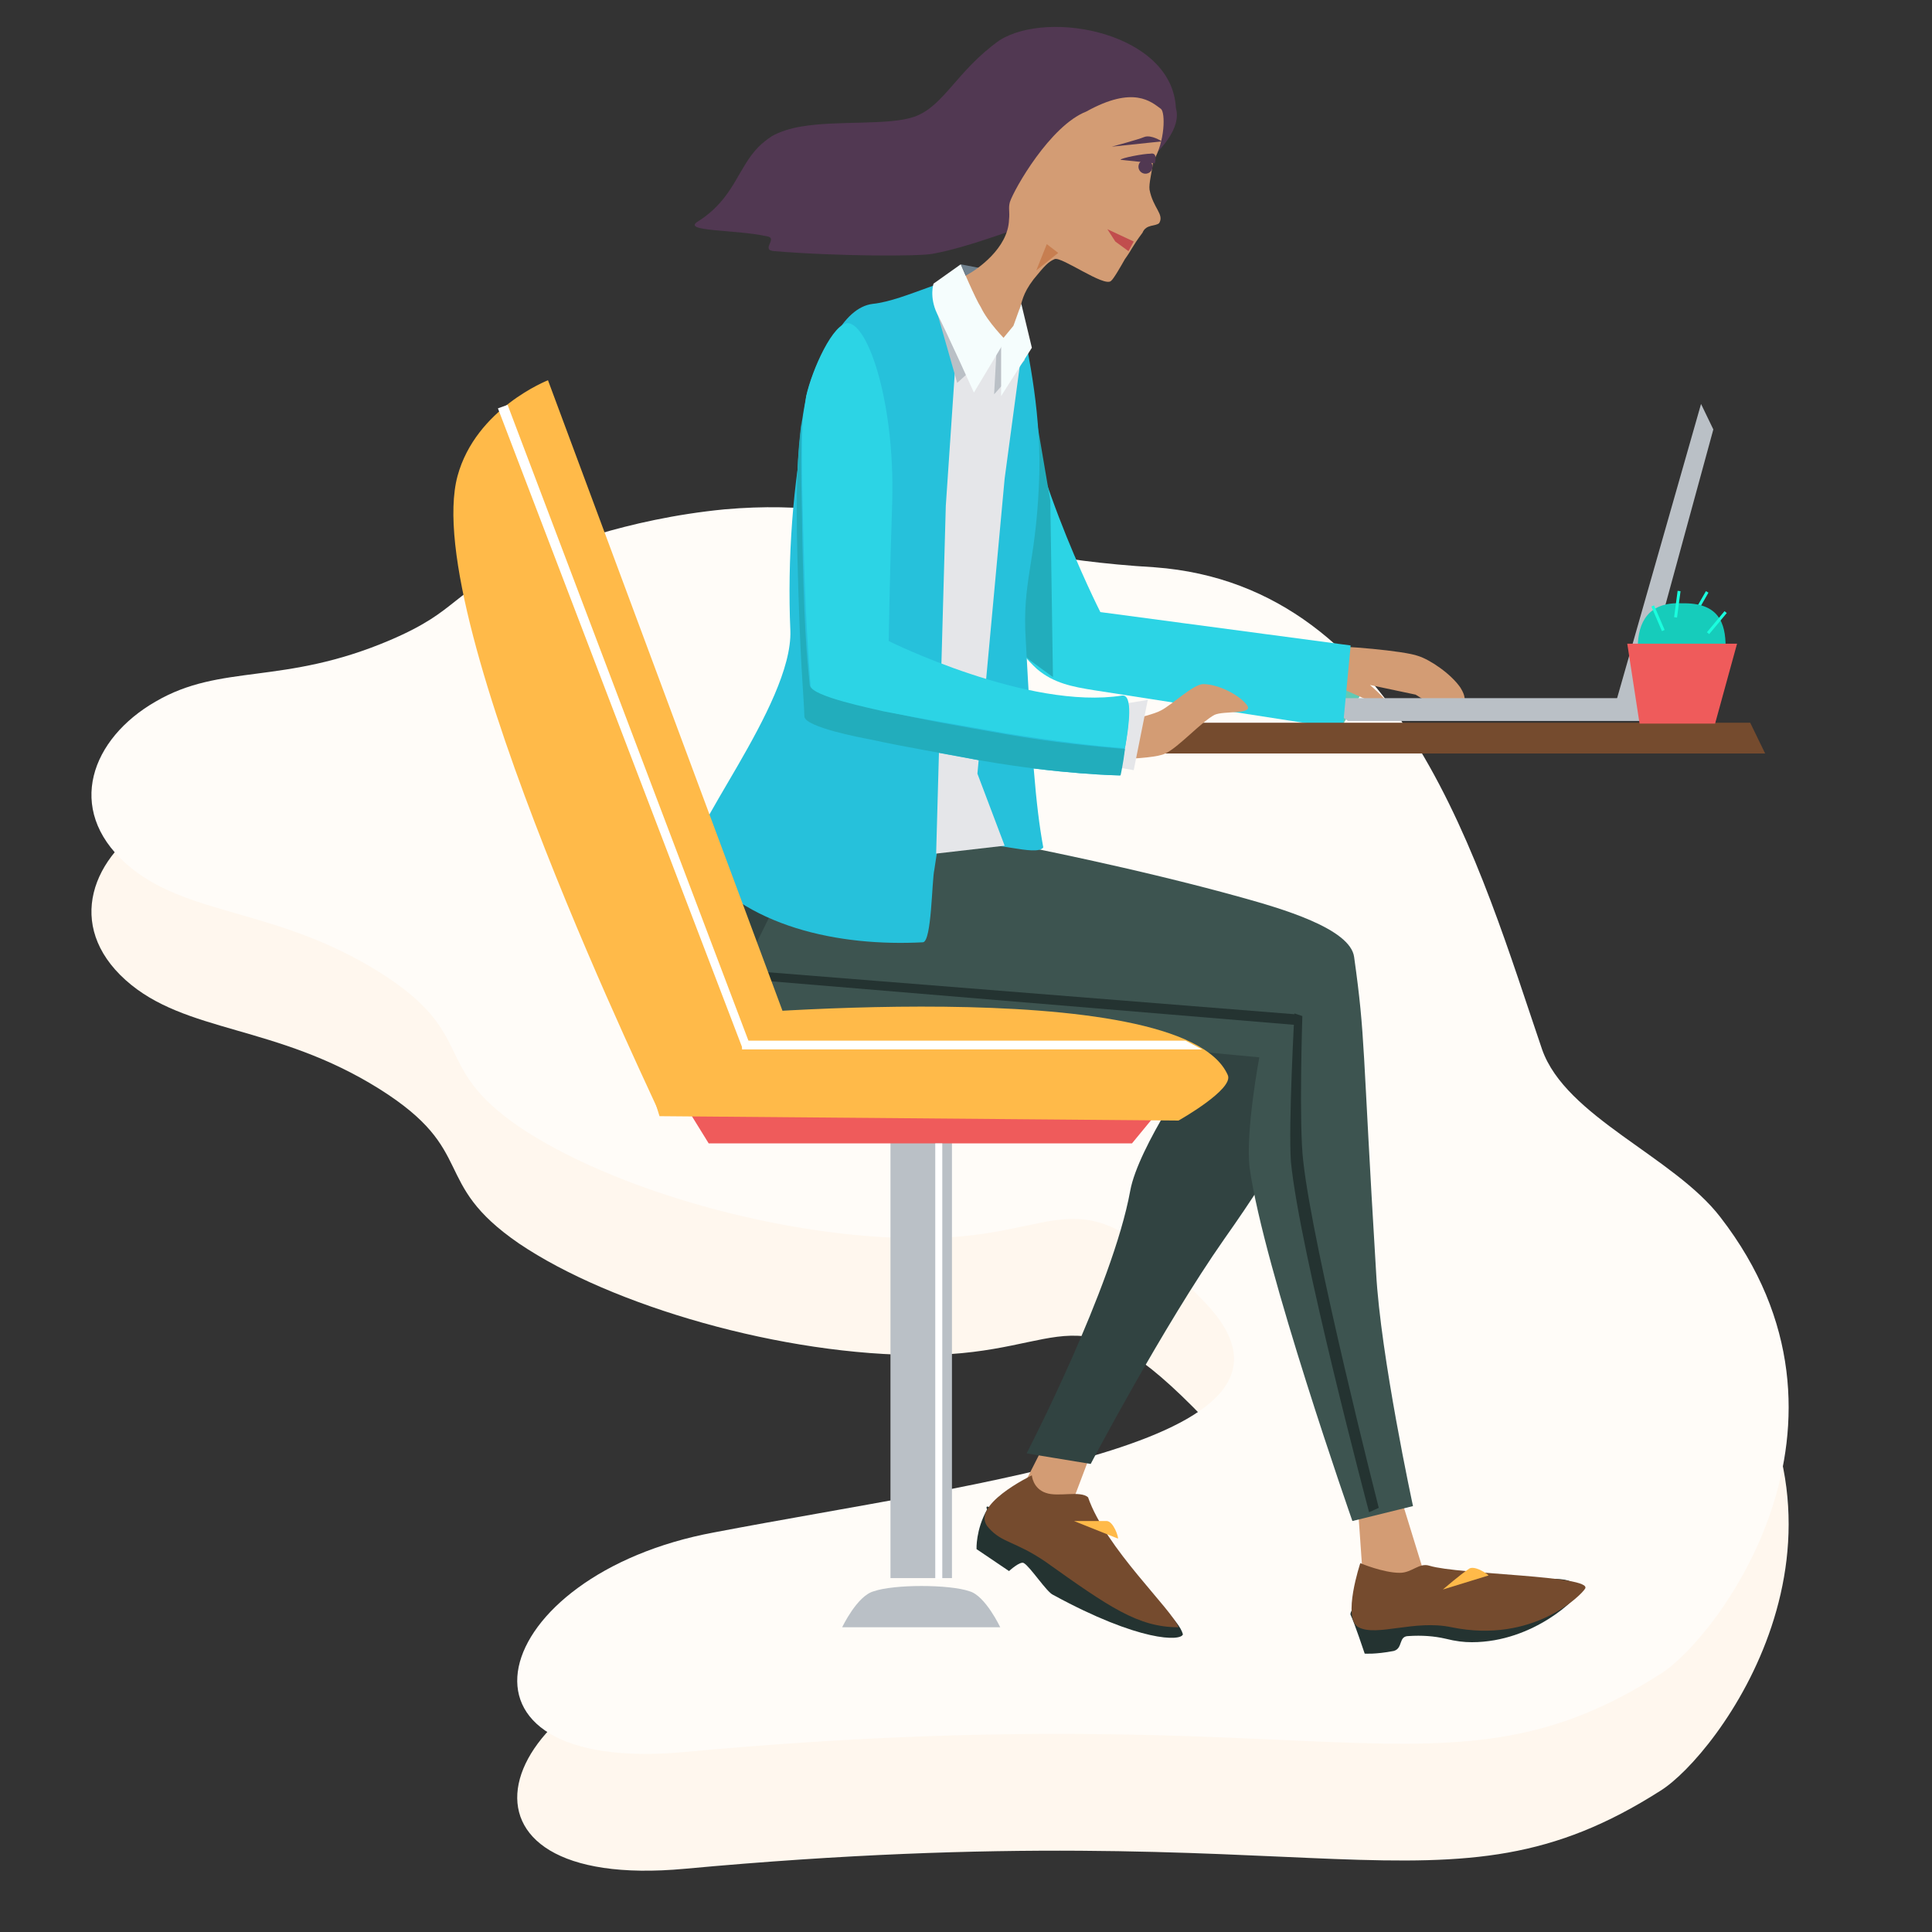 <?xml version="1.0" encoding="utf-8"?>
<!-- Generator: Adobe Illustrator 21.0.2, SVG Export Plug-In . SVG Version: 6.00 Build 0)  -->
<svg version="1.1" id="Layer_1" xmlns="http://www.w3.org/2000/svg" xmlns:xlink="http://www.w3.org/1999/xlink" x="0px" y="0px"
	 viewBox="0 0 220 220" style="enable-background:new 0 0 220 220;" xml:space="preserve">
<rect x="0" y="0" width="220" height="220" fill="#333333" stroke="none"/>
<style type="text/css">
	.st0{fill:#FFF7EE;}
	.st1{fill:#FFFCF8;}
	.st2{fill:#513852;}
	.st3{fill:none;stroke:#1AFFDE;stroke-width:0.333;stroke-miterlimit:10;}
	.st4{fill:#61C9B5;}
	.st5{fill:#D39C74;}
	.st6{fill:#BAC0C6;}
	.st7{fill:#243331;}
	.st8{fill:#754B2E;}
	.st9{fill:#FFFFFF;}
	.st10{fill:#314341;}
	.st11{fill:#FFBA49;}
	.st12{fill:#EF5B5B;}
	.st13{fill:#3D5450;}
	.st14{fill:#70818E;}
	.st15{fill:#2CD4E5;}
	.st16{fill:#22ADBC;}
	.st17{fill:#26C1DB;}
	.st18{fill:#C14D4D;}
	.st19{fill:#C77E50;}
	.st20{fill:#E5E6E9;}
	.st21{fill:#F5FDFD;}
	.st22{fill:#476862;}
	.st23{fill:#16CCBB;}
</style>
<g>
	<path class="st0" d="M82.5,71.3c-11.3,1.1-19.9,4.6-22.6,5.8c-8.9,3.7-7.3,5.6-15.5,9.1c-12.2,5.2-19.2,2.6-26.7,7
		c-7.3,4.2-10.3,12.2-3.4,18.4c6.8,6.1,17.1,5,28.9,12.4c11.3,7.1,5.7,10.6,15.9,17.6c10.5,7.1,30.1,12.8,46.1,12.7
		c16.8-0.1,17.1-8.2,32,7.3c15.2,15.9-25,20.3-55.9,26.2c-25.8,4.8-32.4,27.7-3.3,25c73.7-6.8,86.5,6.8,111.1-8.9
		c6.4-4,25-28.5,6.8-52c-5.3-6.9-17.6-11.4-20.3-19.1c-7-20.5-15.8-52.8-44.1-54.9C107.8,76.4,100.7,69.7,82.5,71.3z"/>
	<path class="st1" d="M82.5,58c-11.3,1.1-19.9,4.6-22.6,5.8c-8.9,3.7-7.3,5.6-15.5,9.1c-12.2,5.2-19.2,2.6-26.7,7
		c-7.3,4.2-10.3,12.2-3.4,18.4c6.8,6.1,17.1,5,28.9,12.4c11.3,7.1,5.7,10.6,15.9,17.6c10.5,7.1,30.1,12.8,46.1,12.7
		c16.8-0.1,17.1-8.2,32,7.3c15.2,15.9-25,20.3-55.9,26.2c-25.8,4.8-32.4,27.7-3.3,25c73.7-6.8,86.5,6.8,111.1-8.9
		c6.4-4,25-28.5,6.8-52c-5.3-6.9-17.6-11.4-20.3-19.1c-7-20.5-15.8-52.8-44.1-54.9C107.8,63.2,100.7,56.4,82.5,58z"/>
	<path class="st2" d="M79.5,25.2c4.1-2.6,4.5-6.1,6.9-8.5c0.4-0.4,0.9-0.8,1.5-1.2c0.9-0.5,2.1-0.9,3.4-1.1
		c4.1-0.7,9.9-0.1,12.8-1.1c3.4-1.2,4.8-5.2,9.7-8.7c5.7-3.6,19.7-0.8,20.1,7.7c1.3,4.5-9,10.7-13.5,12.2c-4.2,1.3-9.8,3.6-14.2,4.4
		c-1.5,0.3-10.7,0.3-18-0.3c-1.7-0.1,0.5-1.5-0.9-1.7C83.6,26.1,77.5,26.4,79.5,25.2z"/>
	<line class="st3" x1="194.4" y1="67.4" x2="192.8" y2="70.2"/>
	<polygon class="st4" points="152.8,82.7 155.6,78 152.4,76.4 	"/>
	<path class="st5" d="M149.5,76.2c0,0,0-2.5,1.5-2.6c1.7-0.1,8.9,0.5,10.5,1.1c1.3,0.4,3.7,2,4.8,3.6c0.3,0.5,0.5,0.9,0.5,1.5
		c0,0.1,0,0.3,0,0.4c0,0.3-0.4,0.5-0.8,0.7c-0.5,0.1-1.2,0.3-1.6,0.1c-0.7-0.3-3.2-1.9-3.2-1.9l-5.2-1.1c0,0,2.5,2.1,2.8,3.3
		c0.1,0.4-0.3,0.5-0.7,0.3c-0.8-0.8-2.4-1.9-2.4-1.9l-4.5-2L149.5,76.2z"/>
	<rect x="101.4" y="122.4" class="st6" width="7" height="57.3"/>
	<path class="st6" d="M113.9,185.3h-18c0,0,1.7-3.6,3.6-4.1c2.3-0.8,8.6-0.8,10.9,0C112.2,181.7,113.9,185.3,113.9,185.3z"/>
	<polygon class="st6" points="189.4,82.1 153.5,82.1 150,79.5 189.4,79.5 	"/>
	<polygon class="st5" points="126.3,160 120.4,175.6 114.7,172.8 122,158.4 	"/>
	<path class="st7" d="M113.6,171.6c0,0.9-1.6-0.7-1.2,0.3c-1.3,2.3-1.2,4.5-1.2,4.5l3.7,2.5c0,0,1.3-1.2,1.7-0.9
		c0.7,0.4,2.6,3.3,3.3,3.6c9.9,5.4,14.6,5.3,14.8,4.5c-0.9-3.3-11.7-9.7-14-12.2c-1.9-1.9-6.5-3.6-6.5-3.6S113.8,170.8,113.6,171.6z
		"/>
	<path class="st8" d="M112.6,174c1.5,1.7,3,1.5,6.4,3.8c7.3,5.2,10.6,7.5,15.2,7.5c-0.7-2-8.3-9-10.3-14.8c-0.9-0.8-3.4,0-4.8-0.5
		c-1.5-0.5-1.6-2-1.6-2S110.2,171.5,112.6,174z"/>
	<path class="st9" d="M149.9,172.2"/>
	<path class="st9" d="M155.7,168.6c0,0-2.5,0.4-3,0.8"/>
	<path class="st10" d="M85.6,89.4l-2.1,20.3l11.1,5.8l41.8,5.4c0,0-6.8,9.7-7.7,14.7c-2,11-11.8,29.9-11.8,29.9l7.3,1.2
		c0,0,8.2-15.6,15.2-25.6c13-18.4,11.8-22.5,9.4-33.2c-0.7-3.3-7.4-4.6-11.5-6.1c-11.9-4.4-26.9-6.2-26.9-6.2L85.6,89.4z"/>
	<polygon class="st5" points="157.5,164 162.8,181.2 155.3,181.2 154.2,165.5 	"/>
	<path class="st7" d="M153.8,183.9c0.4,0.8,1.6,4.4,1.6,4.4s1.2,0.1,3.3-0.3c1.1-0.3,0.5-1.7,1.7-1.7c1.5-0.1,2.9,0,4.2,0.3
		c1.2,0.3,2.1,0.4,3,0.4c7.1,0,12.2-5.2,12.2-5.7c-0.3-3.8-12.4,0.9-15.8-0.1c-2.5-0.8-7.7-0.5-7.7-0.5S153.5,183.3,153.8,183.9z"/>
	<path class="st8" d="M154.7,185.3c2.1,1.1,6.4-0.9,10.6,0c9.3,1.9,14.8-3.7,15.2-4.4c0.9-1.5-14.4-1.6-17.7-2.6
		c-1.2-0.4-2,0.8-3.4,0.8c-1.9,0-4.5-1.1-4.5-1.1S152.8,184.3,154.7,185.3z"/>
	<path class="st11" d="M169.5,179.4c0-0.1-1.7-1.3-2.3-0.7c-0.8,0.5-2.9,2.3-2.9,2.3"/>
	<polygon class="st12" points="80.7,130.2 128.9,130.2 135.9,121.7 74.4,120 	"/>
	<path class="st13" d="M92.6,94.3L80.9,118l18.7-1.7l43.8,4.1c0,0-1.6,8.5-1.1,12.6c1.6,11.4,11.7,40.2,11.7,40.2l6.9-1.7
		c0,0-3.7-17.1-4.2-26.6c-1.6-26.3-1.2-26.6-2.5-35.9c-0.4-3.3-8.5-5.6-12.8-6.8c-12.2-3.4-25.7-6-25.7-6L92.6,94.3z"/>
	<polygon class="st14" points="109.4,30.1 115.1,31.2 116.3,34.6 114.6,38.8 111.7,35.1 	"/>
	<path class="st15" d="M153.8,73.5l-28.5-3.8c0,0-9.5-18.7-9.4-30.7c0-4-12.4,10.9-8.5,19.6c1.7,3.7,6.1,13.4,10.7,17.6
		c1.9,1.6,4,2,6.5,2.4l28.3,4.4L153.8,73.5z"/>
	<polygon class="st16" points="119.9,77.1 119.6,57 117.3,43.5 112.7,71.1 117.3,75.2 	"/>
	<path class="st17" d="M116.3,36.1c0.8,4.4,2.4,11.3,2,19.2c-0.4,9-1.9,10.9-1.5,17.5c0.7,13,1.1,18.8,2,23.7c-0.8,1.1-6-0.9-9-0.3
		c-0.7,0.1,0.5-6.1-0.8-7.3c-1.3-1.3-2,6.5-2.6,10.1c-0.3,1.3-0.3,8.2-1.3,8.3c-9.5,0.5-20.4-1.7-26.1-9.4
		c-1.6-2.3,11.3-17.6,11-26.1c-0.7-15.9,2.5-36.4,9.4-37.2c3.8-0.4,9.1-3.6,12.8-3.3C114.8,31.4,114.6,39.2,116.3,36.1z"/>
	<path class="st5" d="M132.2,12.4c0.5,0.4,0.5,3.7-0.9,6c-0.1,1.1-0.5,2.5-0.4,3.2c0.4,2.1,1.7,2.8,1.1,3.8
		c-0.4,0.4-1.5,0.1-1.9,1.1c-1.2,1.6-1.2,1.9-2,3c-0.4,0.7-1.3,2.3-1.6,2.5c-0.8,0.7-5.6-2.8-6.4-2.5c-0.7,0.3-1.1,0.7-2.4,2.3
		c-1.3,1.7-1.3,2.6-1.6,3.4c-0.4,1.9,1.3,3.7,0.5,4.1c-1.5,0.9-9.8-3.7-8.9-6.4c0.4-0.8,1.3-0.9,2.6-1.7c0.9-0.5,4.5-2.9,4.6-6.2
		c0.1-0.9-0.1-1.3,0.1-2c0.5-1.5,4.6-8.7,8.7-10.3C129.1,9.7,131.1,11.6,132.2,12.4z"/>
	<path class="st2" d="M132.3,16.1c0,0-1.2-0.8-2-0.5c-0.7,0.3-3.7,1.1-3.7,1.1L132.3,16.1z"/>
	<polygon class="st18" points="128.5,28.6 127,27.5 126.1,26.1 129.1,27.5 	"/>
	<polyline class="st19" points="118,30.8 119.2,27.8 120.5,28.8 	"/>
	<polygon class="st20" points="116.4,39.6 114.4,54.5 111.3,88.1 114.4,96.3 106.6,97.2 107.7,57.6 109.1,36.9 	"/>
	<polygon class="st6" points="106.4,34.5 109,43.6 113.5,39.5 113.2,44.9 116.7,41 116,39 109.7,38.7 	"/>
	<path class="st21" d="M109.4,30.1c0,0,1.7,4,2.3,4.9c0.8,1.7,2.8,3.7,2.8,3.7l-3.6,6c0,0-3.2-7.1-4.2-9c-0.9-1.9-0.4-3.4-0.4-3.4
		L109.4,30.1z"/>
	<polygon class="st21" points="116.3,34.6 115.4,37.1 114,38.8 114,45.1 117.5,39.6 	"/>
	<polygon class="st8" points="199.3,82.3 117.1,82.3 118.8,85.8 201,85.8 	"/>
	<path class="st5" d="M123.3,86.5c0,0,7.9,0.1,9.4-0.7c1.5-0.7,4.1-3.6,5.6-4.4c1.1-0.5,4.5,0,3.7-1.1c-0.9-1.2-3.3-2.4-5-2.4
		c-1.1,0-3.6,2.4-4.8,3c-0.7,0.4-2.8,0.9-2.8,0.9L123.3,86.5z"/>
	<polygon class="st20" points="127,80.3 130.7,79.7 129.1,87.7 125,87 	"/>
	<polygon class="st6" points="186.2,81.5 183.8,80.7 193.7,46 195.1,48.9 	"/>
	
		<ellipse transform="matrix(7.085637e-02 -0.998 0.998 7.085637e-02 36.361 200.489)" class="st22" cx="125.8" cy="80.7" rx="0.8" ry="1.2"/>
	<ellipse transform="matrix(0.247 -0.969 0.969 0.247 79.915 140.671)" class="st2" cx="130.4" cy="18.9" rx="0.8" ry="0.8"/>
	<path class="st2" d="M131.5,18.6c0,0,0.4-1.3-0.5-1.1c-0.8,0-3.4,0.5-3.4,0.7L131.5,18.6z"/>
	<rect x="106.5" y="130.2" class="st9" width="0.8" height="49.6"/>
	<path class="st23" d="M196.5,73.7c0,2.8-2.3,5-5,5c-2.8,0-5-2.3-5-5c0-2.8,1.2-5.2,5-5C195.7,68.6,196.5,70.9,196.5,73.7z"/>
	<polygon class="st12" points="185.3,73.3 197.8,73.3 195.3,82.4 186.7,82.4 	"/>
	<line class="st3" x1="188.2" y1="69" x2="189.4" y2="71.8"/>
	<line class="st3" x1="191.2" y1="67.3" x2="190.8" y2="70.3"/>
	<line class="st3" x1="196.5" y1="69.7" x2="194.5" y2="72.1"/>
	<polygon class="st7" points="87.3,111.7 87.3,110.7 147.5,115.5 147.4,116.7 	"/>
	<path class="st11" d="M52.1,54.2c2.1-7.7,10.3-10.9,10.3-10.9l27,72.6L75.2,127C75.4,127,47.7,70.5,52.1,54.2z"/>
	<path class="st11" d="M75.1,127.1l59.1,0.5c0,0,6.4-3.6,5.6-5.2c-5.3-11.9-60.5-6.6-60.5-6.6l-6.8,2.9L75.1,127.1z"/>
	<polygon class="st9" points="85.3,118.7 84.6,119.5 56.7,46.5 57.8,46.1 	"/>
	<polygon class="st9" points="84.5,119.5 84.5,118.5 135,118.5 136.9,119.5 	"/>
	<path class="st7" d="M147.4,115.4l0.9,0.3c0,0-0.4,12.4,0.1,16.5c1.1,10.1,8.6,39.5,8.6,39.5l-1.1,0.5c0,0-7.9-29.7-8.9-39.9
		C146.7,128.1,147.4,115.4,147.4,115.4z"/>
	<path class="st11" d="M127.3,175.2c0.1-0.1-0.5-2-1.3-2c-0.9,0-3.7,0-3.7,0"/>
	<path class="st17" d="M96.6,36.9c-1.7-0.1-4.1,5.2-4.8,8.3c-0.9,4.5-1.2,9-1.1,18.1c0.3,12.4,0.7,15.4,0.8,18.3
		c0.1,1.2,6.4,2.4,7.5,2.6c4.1,0.9,7.9,1.5,12.6,2.4c9.1,1.6,15.9,1.7,15.9,1.7s2.1-9.3,0.3-9c-10.7,1.7-26.6-6.2-26.6-6.2
		s0.1-7.1,0.4-15.9C101.7,46.1,98.9,37,96.6,36.9z"/>
	<path class="st16" d="M100.5,80.9c-1.3-0.3-8.2-1.7-8.3-2.9c-0.3-3.3-0.7-6.4-0.9-20.3c-0.1-4-0.1-7.1,0-9.9
		c-0.5,3.7-0.7,8.1-0.5,15.5c0.3,12.4,0.7,15.4,0.8,18.3c0.1,1.2,6.4,2.4,7.5,2.6c4.1,0.9,7.9,1.5,12.6,2.4
		c9.1,1.6,15.9,1.7,15.9,1.7s0.3-1.3,0.5-3c-3.2-0.3-7.9-0.7-13.6-1.7C109.4,82.7,105.2,82,100.5,80.9z"/>
	<path class="st15" d="M127.8,79.2c-10.7,1.7-26.6-6.2-26.6-6.2s0.1-7.1,0.4-15.9c0.3-10.9-2.6-20-5-20.3c-1.7-0.1-4.1,5.2-4.8,8.3
		c-0.1,0.9-0.3,1.9-0.4,2.8c-0.1,2.6-0.1,5.8,0,9.9c0.3,13.8,0.7,16.9,0.9,20.3c0.1,1.2,7.1,2.6,8.3,2.9c4.6,0.9,8.9,1.6,13.9,2.5
		c5.6,0.9,10.5,1.5,13.6,1.7C128.6,82.5,129,79.1,127.8,79.2z"/>
</g>
</svg>
